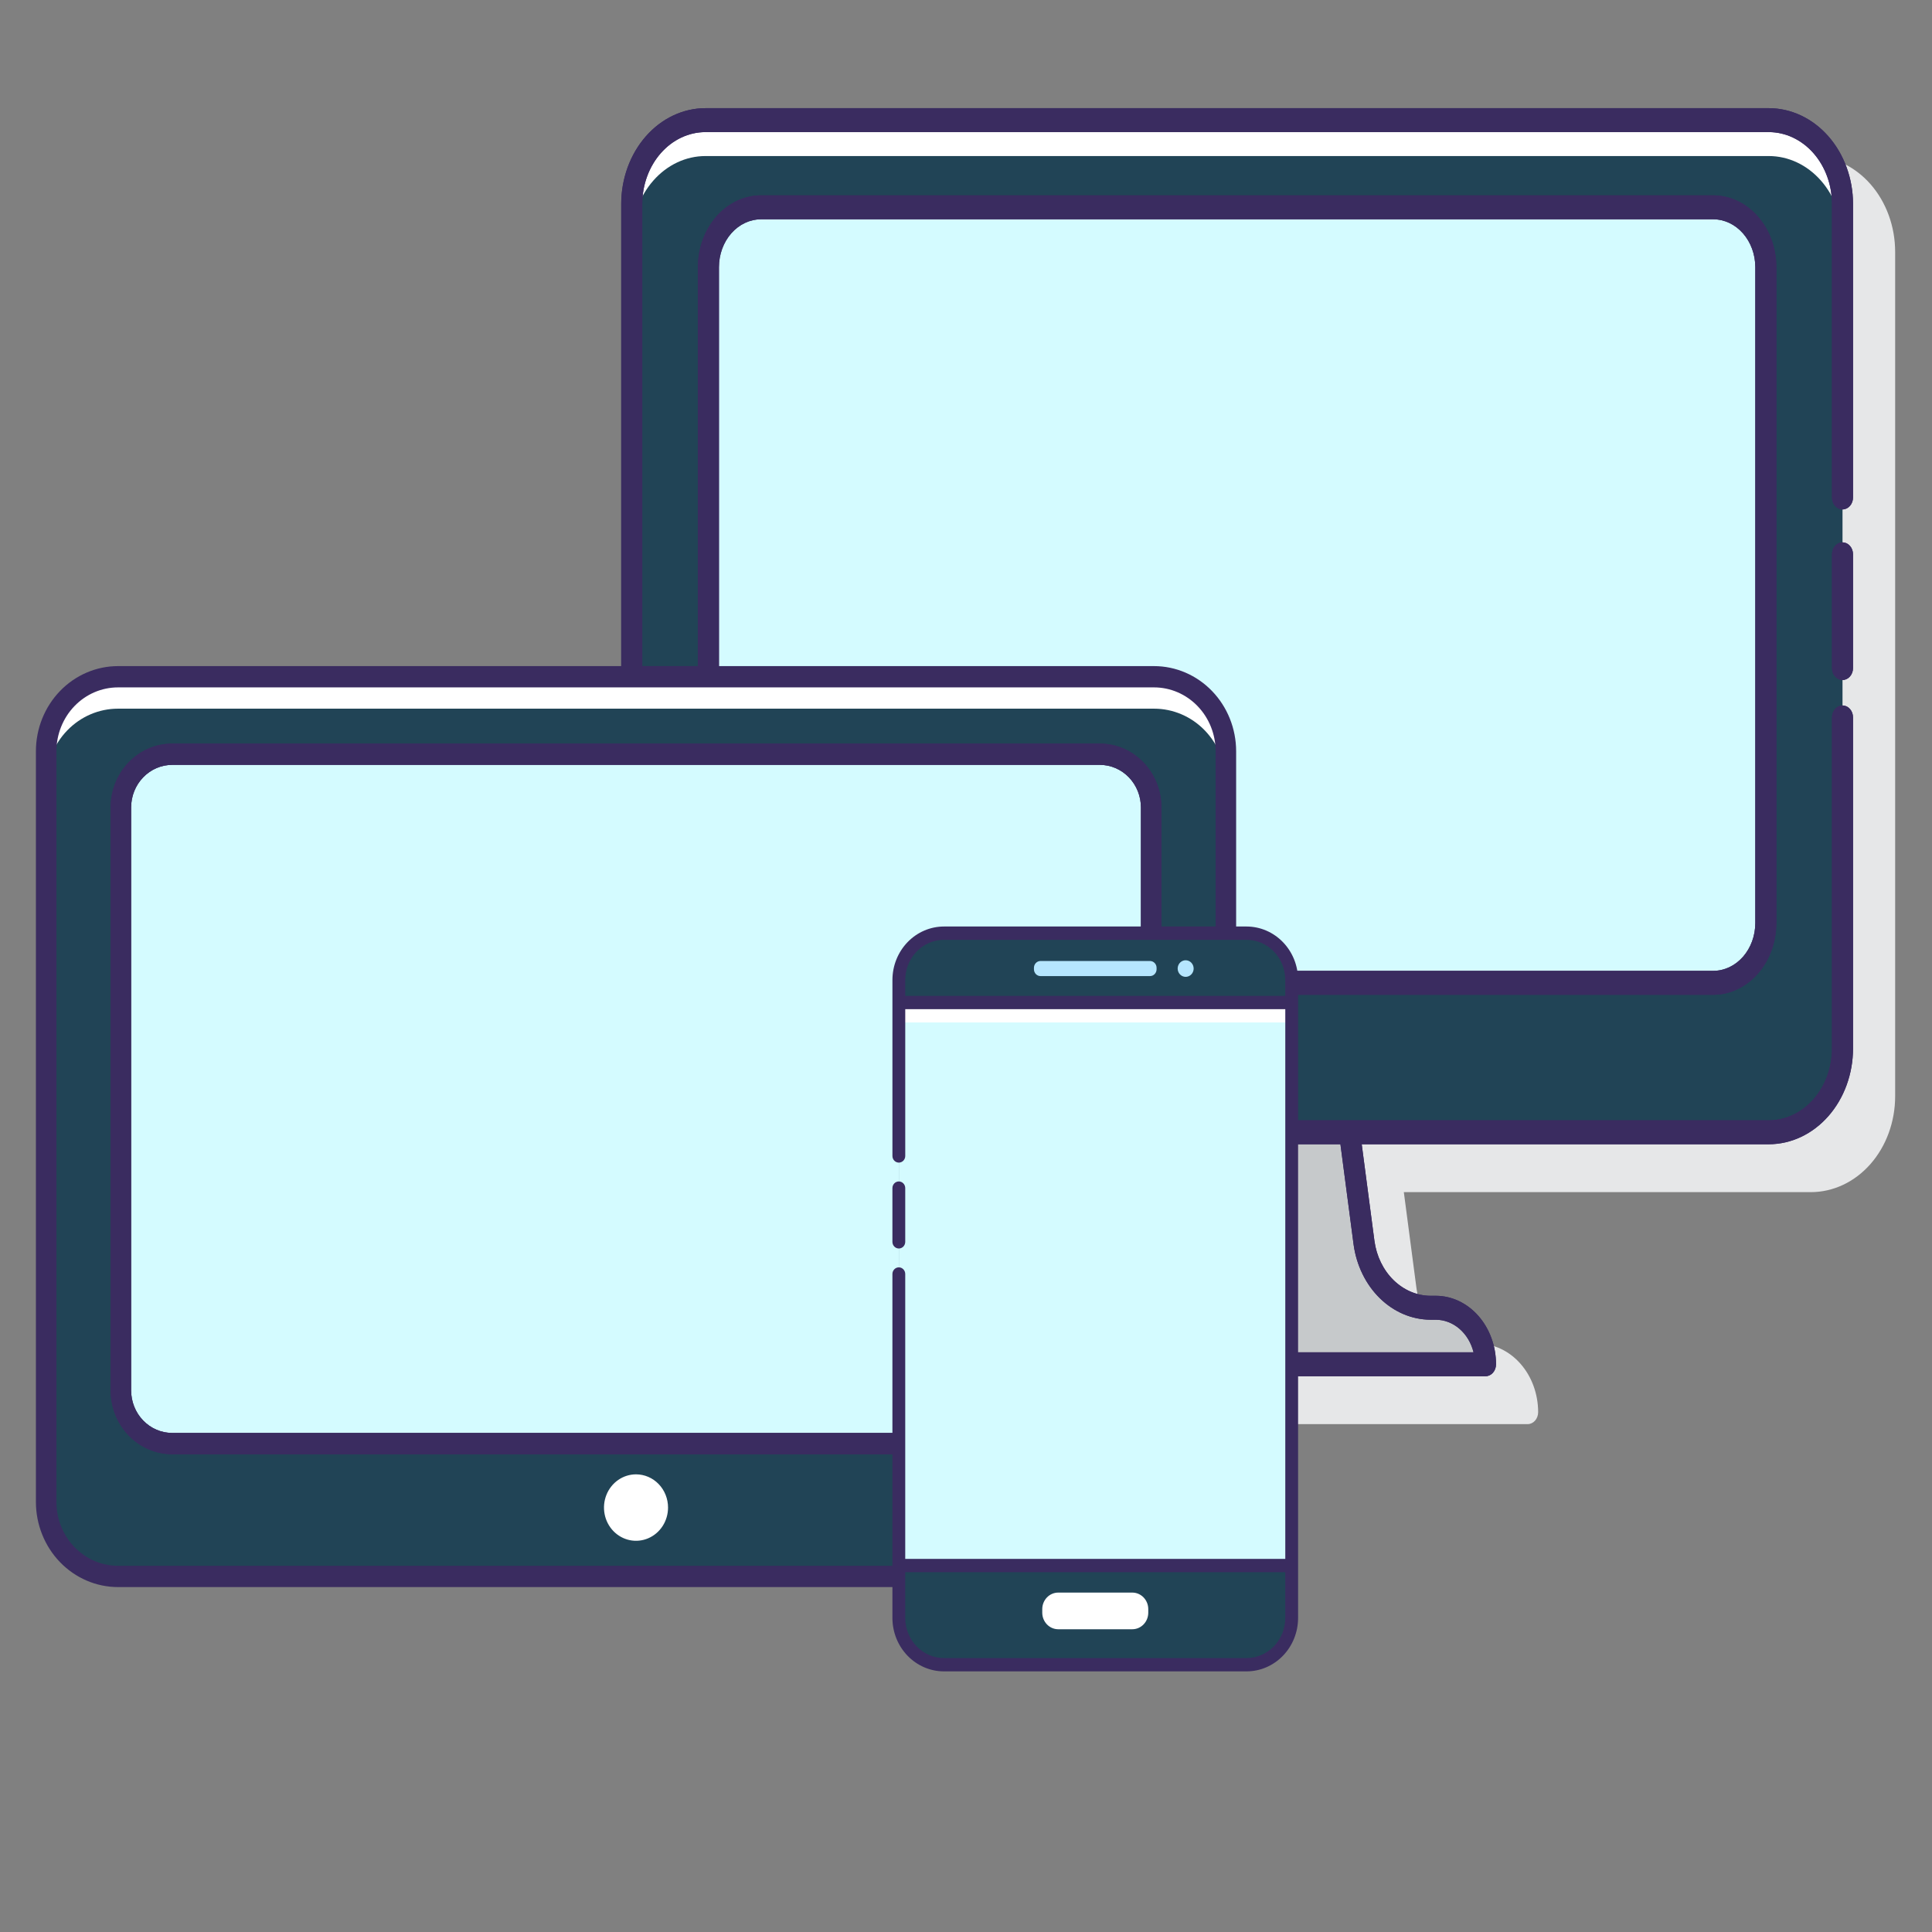 <svg width="250" height="250" viewBox="0 0 250 250" fill="none" xmlns="http://www.w3.org/2000/svg">
<rect x="0" y="0" width="250" height="250" fill="#808080" stroke="none"/>
<path d="M234.333 20.192H96.733C93.844 20.196 91.073 21.503 89.03 23.826C86.987 26.149 85.838 29.299 85.834 32.584V141.87C85.838 145.155 86.987 148.305 89.03 150.628C91.073 152.951 93.844 154.258 96.733 154.262H149.411L147.765 166.775C147.497 168.743 146.621 170.539 145.294 171.839C143.968 173.139 142.277 173.859 140.525 173.87H139.825C137.758 173.873 135.777 174.807 134.316 176.469C132.854 178.131 132.032 180.384 132.03 182.733C132.03 183.144 132.173 183.538 132.429 183.829C132.684 184.119 133.031 184.283 133.392 184.283H197.674C198.035 184.283 198.382 184.119 198.637 183.829C198.893 183.538 199.036 183.144 199.036 182.733C199.034 180.384 198.212 178.131 196.75 176.469C195.289 174.807 193.308 173.873 191.241 173.87H190.541C188.789 173.859 187.098 173.139 185.772 171.839C184.445 170.539 183.569 168.743 183.301 166.775L181.655 154.262H234.333C237.222 154.258 239.993 152.951 242.036 150.628C244.079 148.305 245.228 145.155 245.232 141.87V32.584C245.228 29.299 244.079 26.149 242.036 23.826C239.993 21.503 237.222 20.196 234.333 20.192V20.192Z" fill="#E6E7E8"/>
<path d="M91.284 146.517H228.883C234.15 146.517 238.42 141.662 238.42 135.674V26.39C238.42 20.401 234.15 15.546 228.883 15.546H91.284C86.017 15.546 81.747 20.401 81.747 26.39V135.674C81.747 141.662 86.017 146.517 91.284 146.517Z" fill="#214456"/>
<path d="M228.883 15.545H91.284C88.754 15.545 86.329 16.687 84.54 18.721C82.752 20.754 81.747 23.512 81.747 26.388V31.035C81.747 28.16 82.752 25.401 84.54 23.368C86.329 21.334 88.754 20.192 91.284 20.192H228.883C231.412 20.192 233.838 21.334 235.627 23.368C237.415 25.401 238.42 28.16 238.42 31.035V26.388C238.42 23.512 237.415 20.754 235.627 18.721C233.838 16.687 231.412 15.545 228.883 15.545Z" fill="white"/>
<path d="M98.482 127.175H221.686C225.448 127.175 228.498 123.707 228.498 119.43V34.573C228.498 30.296 225.448 26.828 221.686 26.828H98.482C94.72 26.828 91.671 30.296 91.671 34.573V119.43C91.671 123.707 94.72 127.175 98.482 127.175Z" fill="#D4FBFF"/>
<path d="M185.791 169.223H185.093C183.013 169.221 181.003 168.371 179.427 166.827C177.852 165.283 176.817 163.147 176.51 160.808L174.631 146.517H145.541L143.663 160.808C143.355 163.147 142.32 165.283 140.745 166.827C139.17 168.371 137.16 169.221 135.08 169.223H134.376C132.669 169.223 131.033 169.993 129.827 171.365C128.62 172.737 127.942 174.597 127.942 176.537H192.225C192.225 174.597 191.547 172.737 190.34 171.365C189.134 169.993 187.498 169.223 185.791 169.223V169.223Z" fill="#C6C9CB"/>
<path d="M160.084 131.655C159.242 131.655 158.42 131.938 157.72 132.469C157.021 133.001 156.475 133.756 156.153 134.64C155.831 135.523 155.746 136.496 155.91 137.434C156.074 138.372 156.479 139.234 157.074 139.91C157.669 140.587 158.427 141.048 159.252 141.234C160.077 141.421 160.932 141.325 161.71 140.959C162.487 140.593 163.151 139.974 163.619 139.178C164.086 138.383 164.336 137.448 164.336 136.491C164.336 135.856 164.226 135.227 164.012 134.641C163.799 134.054 163.485 133.521 163.091 133.072C162.696 132.623 162.227 132.266 161.711 132.023C161.195 131.78 160.642 131.655 160.084 131.655V131.655Z" fill="#C6C9CB"/>
<path d="M221.686 25.277H98.481C96.314 25.28 94.236 26.26 92.704 28.003C91.171 29.745 90.309 32.108 90.307 34.572V119.431C90.309 121.896 91.171 124.258 92.704 126C94.236 127.743 96.314 128.723 98.481 128.726H221.686C223.853 128.723 225.931 127.743 227.463 126C228.996 124.258 229.858 121.896 229.86 119.431V34.572C229.858 32.108 228.996 29.745 227.463 28.003C225.931 26.26 223.853 25.28 221.686 25.277V25.277ZM227.135 119.43C227.135 121.073 226.561 122.649 225.539 123.811C224.517 124.973 223.131 125.626 221.686 125.626H98.481C97.036 125.626 95.65 124.973 94.628 123.811C93.606 122.649 93.032 121.073 93.032 119.43V34.572C93.033 32.929 93.608 31.354 94.63 30.192C95.651 29.031 97.036 28.378 98.481 28.375H221.686C223.131 28.378 224.516 29.031 225.537 30.192C226.559 31.354 227.134 32.929 227.135 34.572V119.43Z" fill="#3A2C60"/>
<path d="M238.42 70.18C238.059 70.18 237.712 70.343 237.457 70.633C237.201 70.924 237.058 71.318 237.058 71.729V86.445C237.058 86.856 237.201 87.25 237.457 87.54C237.712 87.831 238.059 87.994 238.42 87.994C238.781 87.994 239.128 87.831 239.383 87.54C239.639 87.25 239.782 86.856 239.782 86.445V71.729C239.782 71.318 239.639 70.924 239.383 70.633C239.128 70.343 238.781 70.18 238.42 70.18Z" fill="#3A2C60"/>
<path d="M228.883 13.996H91.284C88.394 13.999 85.624 15.306 83.581 17.63C81.537 19.953 80.388 23.103 80.385 26.388V135.673C80.388 138.959 81.537 142.109 83.581 144.432C85.624 146.755 88.394 148.062 91.284 148.066H143.961L142.315 160.579C142.048 162.547 141.172 164.343 139.845 165.643C138.518 166.943 136.827 167.663 135.076 167.674H134.376C132.309 167.677 130.327 168.611 128.866 170.273C127.405 171.935 126.583 174.187 126.58 176.537C126.58 176.948 126.724 177.342 126.979 177.633C127.235 177.923 127.581 178.086 127.942 178.086H192.225C192.586 178.086 192.932 177.923 193.188 177.633C193.443 177.342 193.587 176.948 193.587 176.537C193.584 174.187 192.762 171.935 191.301 170.273C189.839 168.611 187.858 167.677 185.791 167.674H185.091C183.34 167.663 181.649 166.943 180.322 165.643C178.995 164.343 178.119 162.547 177.852 160.579L176.206 148.066H228.883C231.773 148.062 234.543 146.755 236.586 144.432C238.63 142.109 239.779 138.959 239.782 135.673V92.835C239.782 92.424 239.639 92.03 239.383 91.739C239.128 91.449 238.781 91.285 238.42 91.285C238.059 91.285 237.712 91.449 237.456 91.739C237.201 92.03 237.057 92.424 237.057 92.835V135.673C237.055 138.138 236.193 140.5 234.661 142.242C233.128 143.985 231.05 144.965 228.883 144.968H91.284C89.117 144.965 87.039 143.985 85.507 142.242C83.974 140.5 83.112 138.138 83.109 135.673V26.388C83.112 23.924 83.974 21.562 85.507 19.819C87.039 18.077 89.117 17.097 91.284 17.094H228.883C231.05 17.097 233.128 18.077 234.661 19.819C236.193 21.562 237.055 23.924 237.057 26.388V64.371C237.057 64.782 237.201 65.176 237.456 65.466C237.712 65.757 238.059 65.92 238.42 65.92C238.781 65.92 239.128 65.757 239.383 65.466C239.639 65.176 239.782 64.782 239.782 64.371V26.388C239.779 23.103 238.63 19.953 236.586 17.63C234.543 15.306 231.773 13.999 228.883 13.996V13.996ZM173.451 148.066L175.155 161.038C175.523 163.738 176.726 166.201 178.546 167.985C180.367 169.769 182.688 170.757 185.091 170.772H185.791C186.899 170.773 187.975 171.186 188.857 171.947C189.739 172.709 190.378 173.776 190.677 174.988H129.49C129.789 173.776 130.428 172.709 131.31 171.947C132.192 171.186 133.268 170.773 134.376 170.772H135.076C137.479 170.757 139.8 169.769 141.621 167.985C143.441 166.201 144.644 163.738 145.012 161.038L146.716 148.066H173.451Z" fill="#3A2C60"/>
<path d="M221.686 25.277H98.481C96.314 25.28 94.236 26.261 92.704 28.003C91.171 29.745 90.309 32.108 90.307 34.572V119.432C90.309 121.896 91.171 124.258 92.704 126C94.236 127.743 96.314 128.723 98.481 128.726H221.686C223.853 128.723 225.931 127.743 227.463 126C228.996 124.258 229.858 121.896 229.86 119.432V34.572C229.858 32.108 228.996 29.745 227.463 28.003C225.931 26.261 223.853 25.28 221.686 25.277V25.277ZM227.135 119.43C227.135 121.073 226.561 122.649 225.539 123.811C224.517 124.973 223.131 125.626 221.686 125.626H98.481C97.036 125.626 95.65 124.973 94.628 123.811C93.606 122.649 93.032 121.073 93.032 119.43V34.572C93.033 32.929 93.608 31.354 94.63 30.193C95.651 29.031 97.036 28.378 98.481 28.376H221.686C223.131 28.378 224.516 29.031 225.537 30.193C226.559 31.354 227.134 32.929 227.135 34.572V119.43Z" fill="#3A2C60"/>
<path d="M238.42 70.18C238.059 70.18 237.712 70.343 237.457 70.634C237.201 70.924 237.058 71.318 237.058 71.729V86.445C237.058 86.856 237.201 87.25 237.457 87.54C237.712 87.831 238.059 87.994 238.42 87.994C238.781 87.994 239.128 87.831 239.383 87.54C239.639 87.25 239.782 86.856 239.782 86.445V71.729C239.782 71.318 239.639 70.924 239.383 70.634C239.128 70.343 238.781 70.18 238.42 70.18Z" fill="#3A2C60"/>
<path d="M228.883 13.996H91.284C88.394 14 85.624 15.306 83.581 17.63C81.537 19.953 80.388 23.103 80.385 26.388V135.674C80.388 138.959 81.537 142.109 83.581 144.432C85.624 146.755 88.394 148.062 91.284 148.066H143.961L142.315 160.579C142.048 162.547 141.172 164.343 139.845 165.643C138.518 166.943 136.827 167.663 135.076 167.674H134.376C132.309 167.677 130.327 168.611 128.866 170.273C127.405 171.935 126.583 174.188 126.58 176.537C126.58 176.948 126.724 177.342 126.979 177.633C127.235 177.923 127.581 178.086 127.942 178.086H192.225C192.586 178.086 192.932 177.923 193.188 177.633C193.443 177.342 193.587 176.948 193.587 176.537C193.584 174.188 192.762 171.935 191.301 170.273C189.839 168.611 187.858 167.677 185.791 167.674H185.091C183.34 167.663 181.649 166.943 180.322 165.643C178.995 164.343 178.119 162.547 177.852 160.579L176.206 148.066H228.883C231.773 148.062 234.543 146.755 236.586 144.432C238.63 142.109 239.779 138.959 239.782 135.674V92.835C239.782 92.424 239.639 92.03 239.383 91.739C239.128 91.449 238.781 91.286 238.42 91.286C238.059 91.286 237.712 91.449 237.456 91.739C237.201 92.03 237.057 92.424 237.057 92.835V135.674C237.055 138.138 236.193 140.5 234.661 142.242C233.128 143.985 231.05 144.965 228.883 144.968H91.284C89.117 144.965 87.039 143.985 85.507 142.242C83.974 140.5 83.112 138.138 83.109 135.674V26.388C83.112 23.924 83.974 21.562 85.507 19.82C87.039 18.077 89.117 17.097 91.284 17.094H228.883C231.05 17.097 233.128 18.077 234.661 19.82C236.193 21.562 237.055 23.924 237.057 26.388V64.371C237.057 64.782 237.201 65.176 237.456 65.466C237.712 65.757 238.059 65.92 238.42 65.92C238.781 65.92 239.128 65.757 239.383 65.466C239.639 65.176 239.782 64.782 239.782 64.371V26.388C239.779 23.103 238.63 19.953 236.586 17.63C234.543 15.306 231.773 14 228.883 13.996V13.996ZM173.451 148.066L175.155 161.038C175.523 163.738 176.726 166.202 178.546 167.986C180.367 169.769 182.688 170.757 185.091 170.772H185.791C186.899 170.774 187.975 171.186 188.857 171.948C189.739 172.709 190.378 173.776 190.677 174.988H129.49C129.789 173.776 130.428 172.709 131.31 171.948C132.192 171.186 133.268 170.774 134.376 170.772H135.076C137.479 170.757 139.8 169.769 141.621 167.986C143.441 166.202 144.644 163.738 145.012 161.038L146.716 148.066H173.451Z" fill="#3A2C60"/>
<g clip-path="url(#clip0)">
<path d="M15.265 203.99H149.337C154.469 203.99 158.629 199.675 158.629 194.351V97.21C158.629 91.887 154.469 87.572 149.337 87.572H15.265C10.134 87.572 5.973 91.887 5.973 97.21V194.351C5.973 199.675 10.134 203.99 15.265 203.99Z" fill="#214456"/>
<path d="M149.337 87.571H15.265C12.801 87.571 10.438 88.586 8.695 90.394C6.952 92.201 5.973 94.653 5.973 97.209V101.34C5.973 98.784 6.952 96.332 8.695 94.524C10.438 92.717 12.801 91.701 15.265 91.701H149.337C151.801 91.701 154.165 92.717 155.907 94.524C157.65 96.332 158.629 98.784 158.629 101.34V97.209C158.629 94.653 157.65 92.201 155.907 90.394C154.165 88.586 151.801 87.571 149.337 87.571Z" fill="white"/>
<path d="M22.28 186.797H142.324C145.99 186.797 148.961 183.715 148.961 179.913V104.485C148.961 100.682 145.99 97.6 142.324 97.6H22.28C18.614 97.6 15.642 100.682 15.642 104.485V179.913C15.642 183.715 18.614 186.797 22.28 186.797Z" fill="#D4FBFF"/>
<path d="M82.301 190.78C81.482 190.78 80.68 191.031 79.999 191.504C79.317 191.976 78.785 192.647 78.472 193.433C78.158 194.218 78.076 195.082 78.235 195.916C78.395 196.75 78.79 197.516 79.369 198.118C79.949 198.719 80.687 199.129 81.491 199.295C82.295 199.461 83.128 199.376 83.886 199.05C84.643 198.725 85.29 198.174 85.746 197.467C86.201 196.76 86.444 195.929 86.444 195.079C86.445 194.514 86.337 193.955 86.129 193.434C85.921 192.912 85.616 192.438 85.231 192.039C84.847 191.64 84.39 191.323 83.887 191.107C83.384 190.891 82.846 190.78 82.301 190.78V190.78Z" fill="white"/>
<path d="M142.324 96.222H22.278C20.167 96.224 18.142 97.096 16.649 98.644C15.156 100.193 14.316 102.293 14.314 104.483V179.914C14.316 182.105 15.156 184.204 16.649 185.753C18.142 187.302 20.167 188.173 22.278 188.176H142.324C144.436 188.173 146.46 187.302 147.953 185.753C149.446 184.204 150.286 182.105 150.289 179.914V104.483C150.286 102.293 149.446 100.193 147.953 98.644C146.46 97.096 144.436 96.224 142.324 96.222V96.222ZM147.634 179.913C147.634 181.374 147.074 182.775 146.079 183.807C145.083 184.84 143.732 185.421 142.324 185.421H22.278C20.87 185.421 19.52 184.84 18.524 183.807C17.528 182.775 16.969 181.374 16.969 179.913V104.483C16.97 103.023 17.53 101.623 18.526 100.591C19.521 99.558 20.871 98.977 22.278 98.975H142.324C143.732 98.977 145.081 99.558 146.077 100.591C147.072 101.623 147.632 103.023 147.634 104.483V179.913Z" fill="#3A2C60"/>
<path d="M158.629 136.135C158.277 136.135 157.939 136.28 157.69 136.538C157.441 136.797 157.302 137.147 157.302 137.512V150.593C157.302 150.958 157.441 151.308 157.69 151.566C157.939 151.825 158.277 151.97 158.629 151.97C158.981 151.97 159.319 151.825 159.568 151.566C159.817 151.308 159.956 150.958 159.956 150.593V137.512C159.956 137.147 159.817 136.797 159.568 136.538C159.319 136.28 158.981 136.135 158.629 136.135Z" fill="#3A2C60"/>
<path d="M15.265 86.194H149.337C152.152 86.197 154.852 87.359 156.842 89.424C158.833 91.489 159.953 94.289 159.956 97.209V130.972C159.956 131.337 159.816 131.687 159.568 131.945C159.319 132.203 158.981 132.348 158.629 132.348C158.277 132.348 157.939 132.203 157.69 131.945C157.441 131.687 157.301 131.337 157.301 130.972V97.209C157.299 95.019 156.459 92.919 154.966 91.37C153.473 89.821 151.448 88.95 149.337 88.948H15.265C13.154 88.95 11.13 89.821 9.636 91.37C8.143 92.919 7.303 95.019 7.301 97.209V194.352C7.303 196.542 8.143 198.642 9.636 200.191C11.13 201.739 13.154 202.611 15.265 202.613H149.337C151.448 202.611 153.473 201.739 154.966 200.191C156.459 198.642 157.299 196.542 157.301 194.352V156.273C157.301 155.907 157.441 155.557 157.69 155.299C157.939 155.041 158.277 154.896 158.629 154.896C158.981 154.896 159.319 155.041 159.568 155.299C159.816 155.557 159.956 155.907 159.956 156.273V194.352C159.953 197.272 158.833 200.072 156.842 202.137C154.852 204.202 152.152 205.364 149.337 205.367H70.683H15.265C12.45 205.364 9.751 204.202 7.76 202.137C5.769 200.072 4.649 197.272 4.646 194.352V97.209C4.649 94.289 5.769 91.489 7.76 89.424C9.751 87.359 12.45 86.197 15.265 86.194Z" fill="#3A2C60"/>
<path d="M142.324 96.222H22.278C20.167 96.224 18.142 97.096 16.649 98.644C15.156 100.193 14.316 102.293 14.314 104.483V179.914C14.316 182.105 15.156 184.204 16.649 185.753C18.142 187.302 20.167 188.173 22.278 188.176H142.324C144.436 188.173 146.46 187.302 147.953 185.753C149.446 184.204 150.286 182.105 150.289 179.914V104.483C150.286 102.293 149.446 100.193 147.953 98.644C146.46 97.096 144.436 96.224 142.324 96.222V96.222ZM147.634 179.913C147.634 181.374 147.074 182.775 146.078 183.807C145.083 184.84 143.732 185.421 142.324 185.421H22.278C20.87 185.421 19.52 184.84 18.524 183.807C17.528 182.775 16.969 181.374 16.969 179.913V104.483C16.97 103.023 17.53 101.623 18.526 100.591C19.521 99.558 20.871 98.977 22.278 98.975H142.324C143.732 98.977 145.081 99.558 146.077 100.591C147.072 101.623 147.632 103.023 147.634 104.483V179.913Z" fill="#3A2C60"/>
<path d="M158.629 136.135C158.277 136.135 157.939 136.28 157.69 136.538C157.441 136.797 157.302 137.147 157.302 137.512V150.593C157.302 150.958 157.441 151.308 157.69 151.566C157.939 151.825 158.277 151.97 158.629 151.97C158.981 151.97 159.319 151.825 159.568 151.566C159.817 151.308 159.956 150.958 159.956 150.593V137.512C159.956 137.147 159.817 136.797 159.568 136.538C159.319 136.28 158.981 136.135 158.629 136.135Z" fill="#3A2C60"/>
<path d="M161.308 120.751H122.144C118.921 120.751 116.308 123.461 116.308 126.805V209.361C116.308 212.704 118.921 215.415 122.144 215.415H161.308C164.531 215.415 167.144 212.704 167.144 209.361V126.805C167.144 123.461 164.531 120.751 161.308 120.751Z" fill="#214456"/>
<path d="M116.308 129.726H167.144V202.58H116.308V129.726Z" fill="#D4FBFF"/>
<path d="M116.308 129.726H167.144V132.308H116.308V129.726Z" fill="white"/>
<path d="M148.81 124.353H134.643C134.173 124.353 133.792 124.749 133.792 125.236V125.423C133.792 125.911 134.173 126.306 134.643 126.306H148.81C149.28 126.306 149.661 125.911 149.661 125.423V125.236C149.661 124.749 149.28 124.353 148.81 124.353Z" fill="#B6E6FF"/>
<path d="M153.425 124.258C153.22 124.258 153.02 124.32 152.85 124.438C152.68 124.556 152.547 124.723 152.469 124.919C152.391 125.115 152.37 125.331 152.41 125.539C152.45 125.747 152.548 125.938 152.693 126.088C152.837 126.238 153.021 126.34 153.222 126.382C153.422 126.423 153.63 126.402 153.819 126.321C154.008 126.24 154.17 126.102 154.283 125.926C154.397 125.749 154.458 125.542 154.458 125.33C154.458 125.189 154.431 125.05 154.379 124.92C154.327 124.79 154.251 124.671 154.155 124.572C154.059 124.472 153.946 124.393 153.82 124.339C153.695 124.285 153.56 124.258 153.425 124.258V124.258Z" fill="#B6E6FF"/>
<path d="M146.518 206.08H136.935C135.794 206.08 134.868 207.04 134.868 208.225V208.679C134.868 209.863 135.794 210.824 136.935 210.824H146.518C147.66 210.824 148.585 209.863 148.585 208.679V208.225C148.585 207.04 147.66 206.08 146.518 206.08Z" fill="white"/>
<path d="M116.308 161.555C116.528 161.555 116.739 161.464 116.894 161.302C117.05 161.141 117.137 160.922 117.137 160.694V153.74C117.137 153.511 117.05 153.292 116.894 153.131C116.739 152.97 116.528 152.879 116.308 152.879C116.088 152.879 115.877 152.97 115.721 153.131C115.565 153.292 115.478 153.511 115.478 153.74V160.694C115.478 160.922 115.565 161.141 115.721 161.302C115.877 161.464 116.088 161.555 116.308 161.555V161.555Z" fill="#3A2C60"/>
<path d="M161.306 119.89H122.147C120.379 119.892 118.684 120.622 117.435 121.918C116.185 123.215 115.482 124.972 115.48 126.806V149.58C115.48 149.809 115.567 150.027 115.723 150.189C115.878 150.35 116.089 150.441 116.309 150.441C116.529 150.441 116.74 150.35 116.896 150.189C117.052 150.027 117.139 149.809 117.139 149.58V130.586H166.316V201.719H117.137V164.856C117.137 164.627 117.05 164.408 116.894 164.247C116.739 164.086 116.528 163.995 116.308 163.995C116.088 163.995 115.877 164.086 115.721 164.247C115.565 164.408 115.478 164.627 115.478 164.856V209.36C115.48 211.194 116.183 212.952 117.434 214.248C118.684 215.545 120.379 216.274 122.147 216.275H161.306C163.074 216.273 164.768 215.544 166.018 214.247C167.268 212.951 167.971 211.193 167.973 209.36V126.806C167.971 124.972 167.268 123.215 166.018 121.918C164.768 120.622 163.074 119.893 161.306 119.89V119.89ZM117.137 128.865V126.806C117.139 125.428 117.667 124.108 118.606 123.134C119.546 122.16 120.819 121.613 122.147 121.611H161.306C162.634 121.613 163.907 122.161 164.846 123.135C165.784 124.108 166.312 125.429 166.314 126.806V128.865H117.137ZM161.306 214.554H122.147C120.819 214.553 119.546 214.005 118.607 213.031C117.669 212.057 117.141 210.737 117.139 209.36V203.441H166.316V209.36C166.314 210.737 165.786 212.058 164.847 213.032C163.907 214.005 162.634 214.553 161.306 214.554V214.554Z" fill="#3A2C60"/>
</g>
<defs>
<clipPath id="clip0">
<rect width="169.912" height="176.247" fill="white" transform="translate(0 73.753)"/>
</clipPath>
</defs>
</svg>
